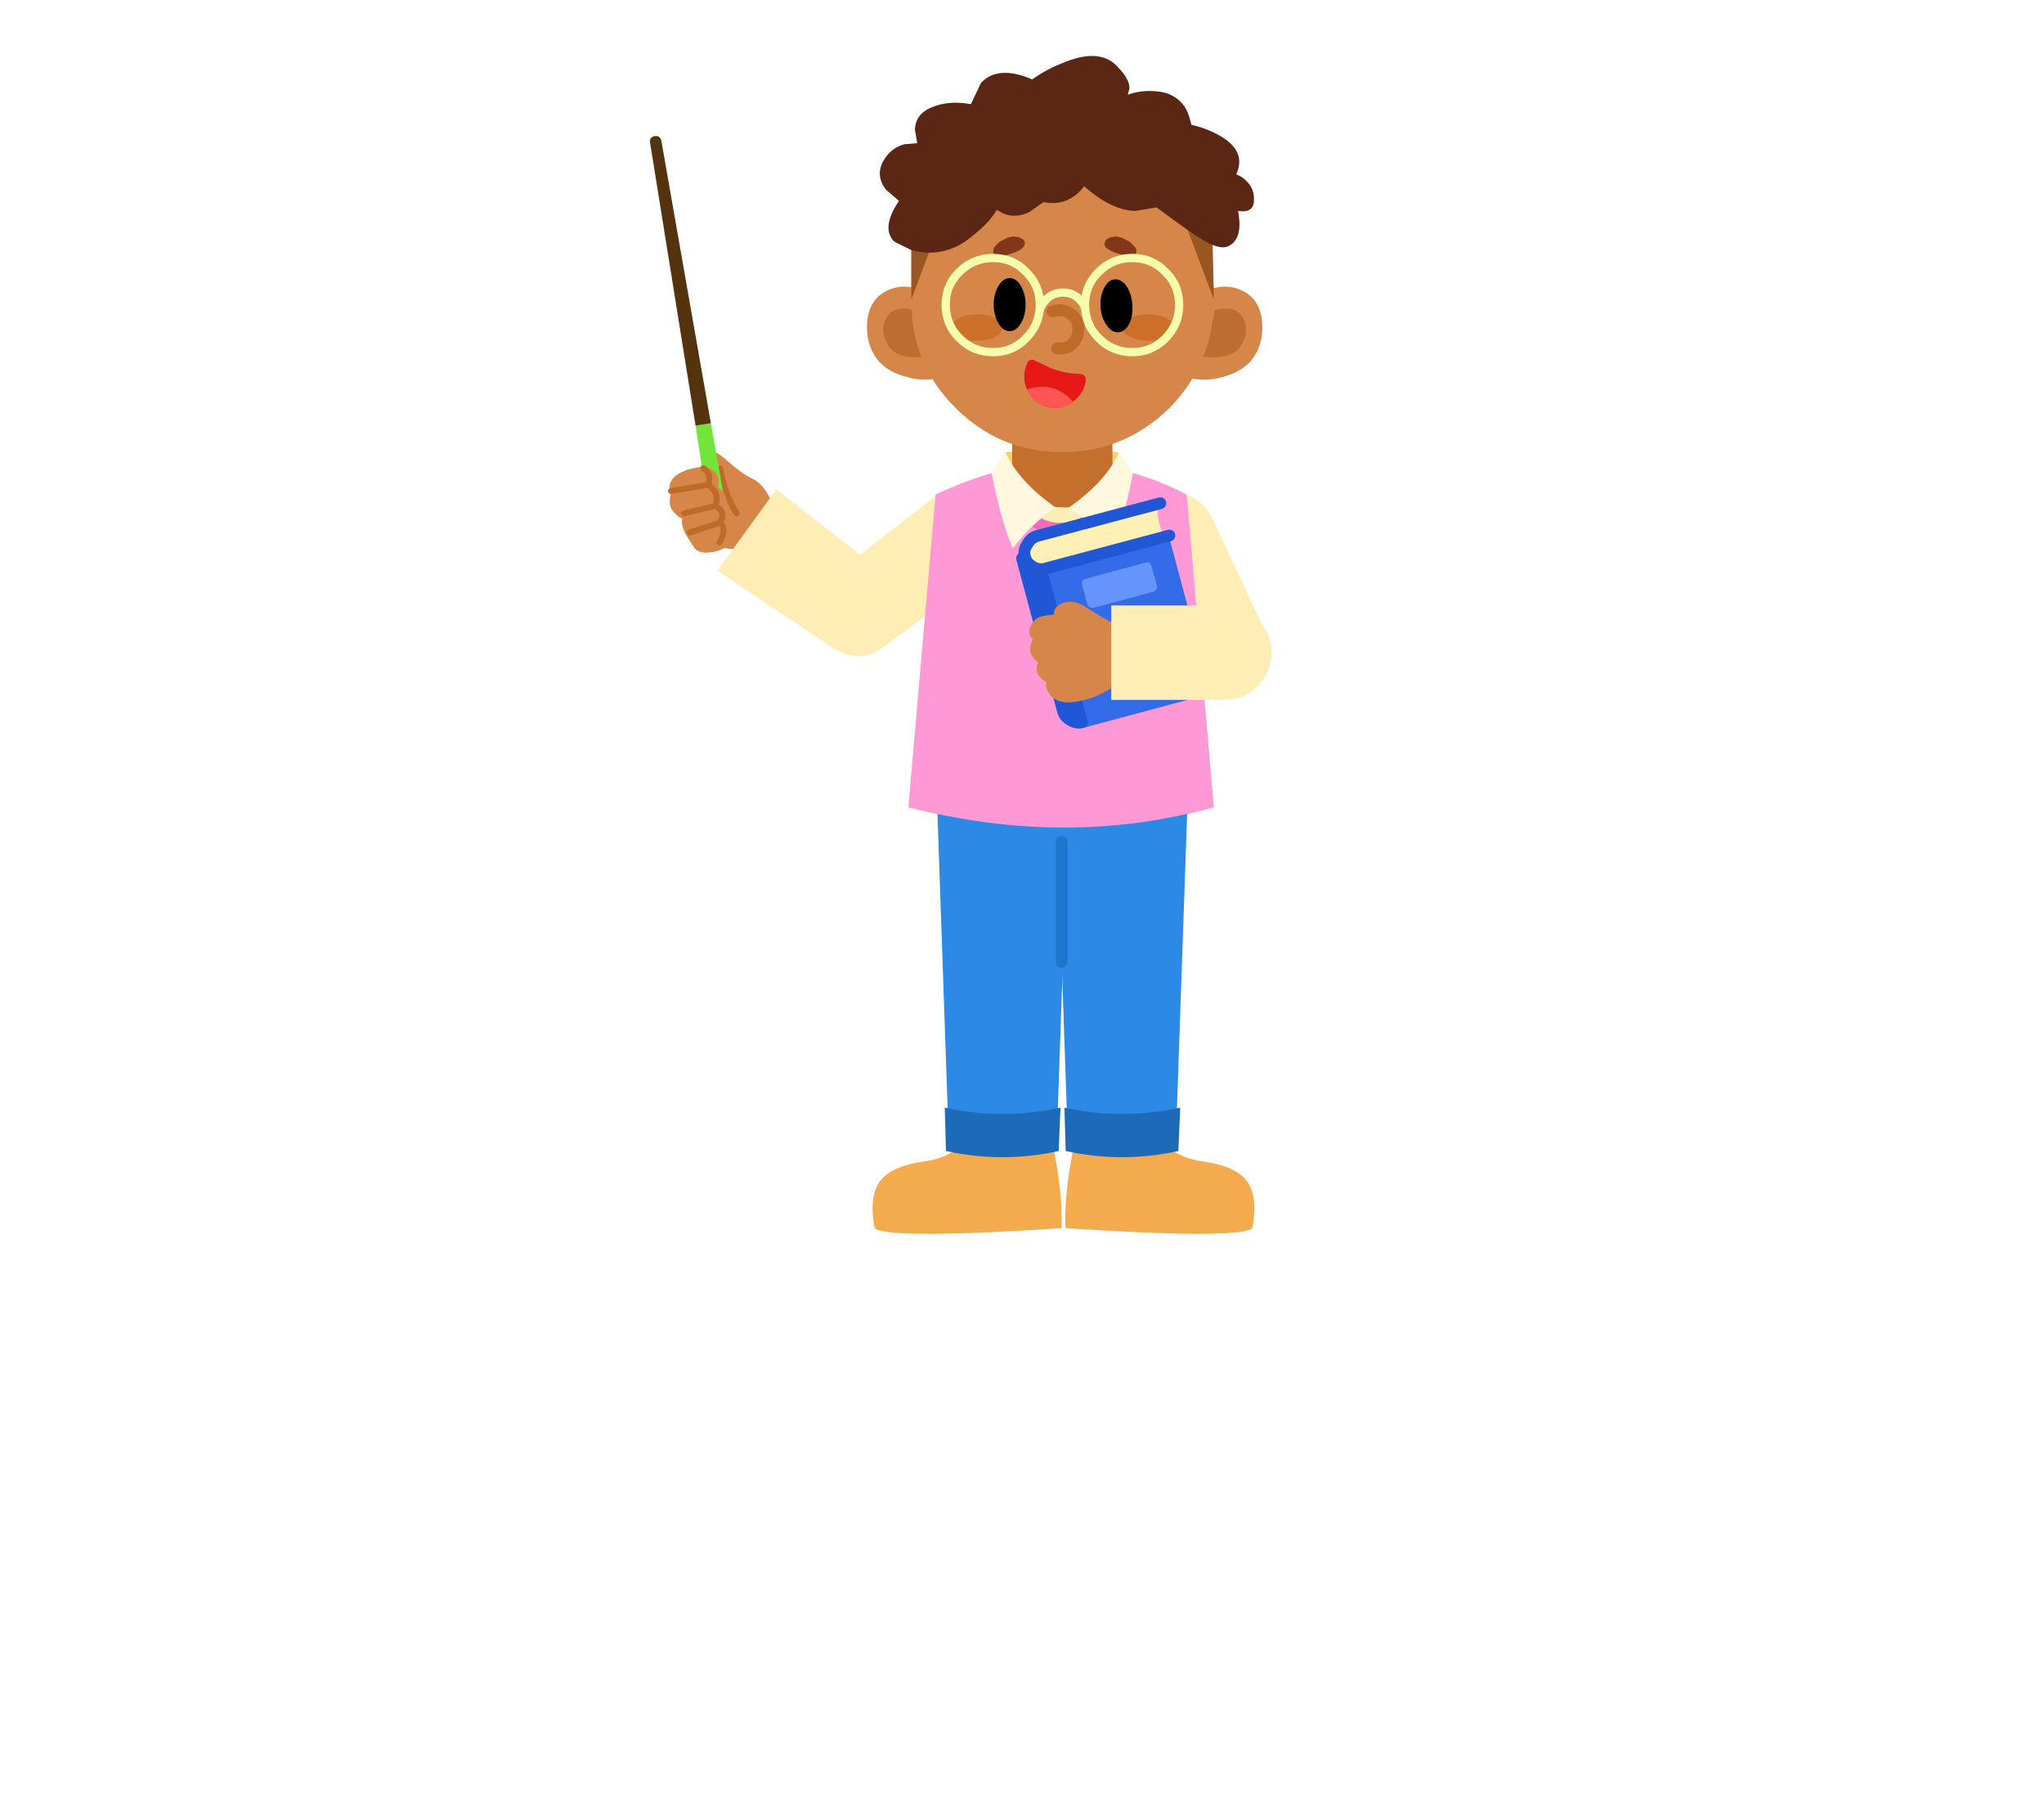 
<svg xmlns="http://www.w3.org/2000/svg" version="1.1" xmlns:xlink="http://www.w3.org/1999/xlink" preserveAspectRatio="none" x="0px" y="0px" width="130px" height="115px" viewBox="0 0 130 115">
<defs>
<filter id="Filter_1" x="-29.794%" y="-20.456%" width="159.587%" height="140.912%" color-interpolation-filters="sRGB">
<feFlood flood-color="#000000" flood-opacity="1" in="SourceGraphic" result="result1"/>

<feGaussianBlur in="SourceGraphic" stdDeviation="1.667,1.667" result="result2"/>

<feComposite in2="result2" in="result1" operator="in" result="result3"/>

<feComposite in2="result3" in="SourceGraphic" operator="over" result="result4"/>
</filter>

<g id="icon_r_box_02_21_Layer3_0_FILL">
<path fill="#FFFFFF" fill-opacity="0" stroke="none" d="
M 65 -55
L -65 -55 -65 25 65 25 65 -55 Z"/>
</g>

<g id="icon_r_box_02_21_Layer3_1_FILL">
<path fill="#FFFFFF" fill-opacity="0" stroke="none" d="
M 65.05 49.95
L 65.05 24.95 -64.95 24.95 -64.95 49.95 65.05 49.95 Z"/>
</g>

<g id="icon_r_box_02_21_Layer3_2_FILL">
<path fill="#FFFFFF" fill-opacity="0" stroke="none" d="
M 65 -52.85
L 65 -57.85 -65 -57.85 -65 -52.85 65 -52.85 Z"/>
</g>

<g id="icon_r_box_02_21_Layer3_3_FILL">
<path fill="#FFFFFF" fill-opacity="0" stroke="none" d="
M 65 54.95
L 65 49.95 -65 49.95 -65 54.95 65 54.95 Z"/>
</g>

<g id="Duplicate_Items_Folder_____0_Layer1_0_FILL">
<path fill="#FFFFFF" stroke="none" d="
M 21.4 -36.35
Q 21.45 -37.3 20.8 -37.95 20.45 -38.35 19.9 -38.55 20.8 -40.5 18.55 -41.8 17.45 -42.45 16.1 -42.75 16.05 -43 15.95 -43.3 15.8 -43.85 15.55 -44.25 14.7 -45.5 13.05 -45.6 11.8 -45.7 10.7 -45.3
L 10.85 -45.85
Q 10.85 -46.6 9.95 -47.55 8.5 -49.3 5.45 -48.1 3.85 -47.5 2.6 -46.6 -0.3 -47.85 -1.75 -46.3
L -2.6 -44.5
Q -4.7 -44.9 -6.3 -44.05 -7.3 -43.5 -7.35 -42.35
L -7.15 -41.2 -8.25 -41.1
Q -9.4 -40.8 -10.05 -39.65 -10.7 -38.4 -9.8 -37.25
L -8.7 -36.3
Q -10.25 -34 -9.1 -32.85
L -7.7 -32.15
Q -7.675 -32.143 -7.65 -32.15
L -7.65 -29
Q -8.714 -29.155 -9.7 -28.7 -11.2 -28 -11.4 -26.05 -11.55 -24.15 -10.5 -22.8 -9.6 -21.75 -7.95 -21.35 -6.918 -21.061 -5.85 -21.2 -5.054 -19.888 -3.9 -18.75 -1.754 -16.604 0.9 -15.7
L 0.9 -15.1
Q 0.617 -15.025 0.3 -15 0.317 -15.012 0.3 -15.05
L 0.25 -14.95 0.2 -14.95 0.2 -14.9 -0.85 -13.25 -0.85 -13.2
Q -3.161 -12.562 -5.6 -11.4
L -5.6 -11.3 -12 -6.3 -19.1 -11.85 -19.9 -10.75 -19.9 -11.15
Q -20.5 -12.55 -21.45 -12.95 -22.35 -13.35 -23.8 -14.6 -24.017 -14.794 -24.2 -14.95
L -28.85 -41.4
Q -28.95 -41.85 -29.4 -41.8 -29.9 -41.7 -29.8 -41.2
L -25.45 -13.95
Q -25.768 -14.004 -26.2 -13.95 -26.45 -13.9 -26.7 -13.85 -27.9 -13.55 -28.35 -12.9 -28.75 -12.35 -28.4 -11.85 -28.75 -10.8 -28.25 -10.2 -27.75 -9.7 -27.5 -9.6 -27.65 -9.05 -27 -8
L -26.5 -7.2
Q -26.2 -6.8 -25.55 -6.7 -25.3 -6.7 -24.85 -6.8 -24.31 -6.887 -23.95 -7.1 -23.299 -6.942 -22.65 -7
L -24.1 -4.95 -14.3 1.6
Q -13.35 2.25 -12.1 2.3 -10.9 2.25 -10.05 1.55
L -6.5 -1.1 -7.9 15.1 -7.9 15.15
Q -7.6 15.25 -7.3 15.3 -6.365 15.529 -5.45 15.7
L -4.6 40.65
Q -4.71 40.63 -4.85 40.6
L -4.7 44.25
Q -4.45 44.305 -4.2 44.35 -5.226 44.95 -6.4 45.1 -9.2 45.45 -10.25 46.7 -11.3 48 -10.75 50.8 -9.55 51.75 5.05 50.8 5.2 49 4.75 45.95
L 4.45 44.3
Q 4.661 44.291 4.85 44.25
L 4.95 40.6
Q 4.861 40.619 4.75 40.6
L 5.15 29.75 5.5 40.65
Q 5.414 40.625 5.3 40.6
L 5.45 44.25
Q 5.737 44.313 6 44.35
L 5.75 45.95
Q 5.3 49 5.45 50.8 20.05 51.75 21.25 50.8 21.8 48 20.75 46.7 19.7 45.45 16.9 45.1 15.709 44.947 14.65 44.3 14.833 44.287 15 44.25
L 15.1 40.6
Q 14.986 40.625 14.85 40.65
L 15.75 15.7
Q 16.602 15.525 17.45 15.3 17.7 15.25 18 15.15
L 18 15.1 17.2 6 18.9 6
Q 20.55 6 21.7 4.85 22.9 3.65 22.9 2 22.9 0.676 22.1 -0.35
L 17.9 -9.35
Q 17.211 -10.826 15.7 -11.4
L 15.7 -11.4
Q 13.436 -12.588 11.15 -13.25
L 11.15 -13.25 10 -15.05
Q 9.979 -15.004 9.95 -14.95 9.678 -15.004 9.4 -15.05
L 9.4 -15.7
Q 12.053 -16.61 14.25 -18.75 15.392 -19.923 16.15 -21.25 17.442 -21.012 18.65 -21.35 20.3 -21.75 21.2 -22.8 22.25 -24.15 22.1 -26.05 21.9 -28 20.4 -28.7 19.251 -29.23 17.95 -28.9
L 17.85 -32.6
Q 18.794 -32.196 19.3 -32.5 20.5 -33.15 20.05 -35.45 21.4 -35.25 21.4 -36.35 Z"/>
</g>

<g id="Duplicate_Items_Folder_____0_Layer0_0_MEMBER_0_MEMBER_0_FILL">
<path fill="#D68649" stroke="none" d="
M 4.75 -3.65
L 5.9 -0.05 8.15 -1.95
Q 9.7 -1.7 11.1 -2.55
L 12.7 -6.85 10.6 -7.55
Q 11.15 -8.05 10.95 -8.8 10.806 -9.55 9.55 -8.5 8.33 -7.4 7.55 -7.05 6.773 -6.7 6.2 -5.5
L 6.2 -4.65
Q 5.05 -3.65 4.75 -3.65 Z"/>
</g>

<g id="Duplicate_Items_Folder_____0_Layer0_0_MEMBER_1_FILL">
<path fill="#71E539" stroke="none" d="
M -25.95 -17.25
L -24.5 -7.85
Q -24.4 -7.05 -23.65 -7.15 -23.3 -7.2 -23.1 -7.5 -22.9 -7.8 -23 -8.15
L -24.65 -17.45 -25.95 -17.25 Z"/>

<path fill="#56330F" stroke="none" d="
M -29.4 -41.8
Q -29.9 -41.7 -29.8 -41.2
L -25.95 -17.25 -24.65 -17.45 -28.85 -41.4
Q -28.95 -41.85 -29.4 -41.8 Z"/>
</g>

<g id="Duplicate_Items_Folder_____0_Layer0_0_MEMBER_2_MEMBER_0_FILL">
<path fill="#D68649" stroke="none" d="
M 5.9 4.15
Q 6.35 3.65 6.05 2.7 6.35 2.3 6 1.8 5.6 1.25 4.6 1 4.35 0.95 4.15 0.9 3.45 0.8 3.05 1.1 2.4 1.5 2.65 2.35 1.75 3 2.15 3.85 1.3 4.3 1.8 5.1 1.35 5.45 1.65 6.2 1.9 6.9 3 7.1 3.35 7.15 3.6 7.15 4.15 7.1 4.4 6.75
L 4.85 6.05
Q 5.4 5.15 5.25 4.65 5.5 4.6 5.9 4.15 Z"/>
</g>

<g id="Duplicate_Items_Folder_____0_Layer0_1_FILL">
<path fill="#FFEDB6" stroke="none" d="
M -19.1 -11.85
L -24.1 -4.95 -14.3 1.6
Q -13.35 2.25 -12.1 2.3 -10.9 2.25 -10.05 1.55
L 0.4 -6.2 -1.85 -12.2
Q -4.15 -12.2 -5.5 -11.35
L -12 -6.3 -19.1 -11.85 Z"/>
</g>

<g id="Duplicate_Items_Folder_____0_Layer0_2_FILL">
<path fill="#F6D36A" stroke="none" d="
M -25.1 -11.15
L -25.1 -7.4 -15.3 -7.4 -15.3 -11.15
Q -20.007 -12.018 -25.1 -11.15 Z"/>
</g>

<g id="Duplicate_Items_Folder_____0_Layer0_3_FILL">
<path fill="#FFEDB6" stroke="none" d="
M 17.9 -9.35
Q 17.2 -10.85 15.65 -11.4 14.1 -11.95 12.6 -11.25 11.1 -10.55 10.55 -9 10 -7.45 10.65 -5.95
L 13.9 0.95 22.7 0.95 17.9 -9.35 Z"/>
</g>

<g id="Duplicate_Items_Folder_____0_Layer0_4_FILL">
<path fill="#FFE3B3" stroke="none" d="
M -9.5 -7.55
Q -15.3 -10.3 -20.5 -10.25 -25.7 -10.2 -30.8 -7.55
L -33.1 18.95
Q -32.8 19.05 -32.55 19.1 -20.65 22.25 -7.8 19.1 -7.5 19.05 -7.2 18.95
L -9.5 -7.55 Z"/>
</g>

<g id="Duplicate_Items_Folder_____0_Layer0_5_MEMBER_0_FILL">
<path fill="#D68649" stroke="none" d="
M 2.05 -23.3
Q 2.045 -23.25 2.05 -23.2 1.608 -18.751 -0.5 -16
L -0.45 -16
Q -0.42 -16.025 -0.4 -16.05
L 0.65 -15.8
Q 1.95 -15.55 3.2 -15.9 4.85 -16.3 5.75 -17.35 6.8 -18.7 6.65 -20.6 6.45 -22.55 4.95 -23.25 3.666 -23.868 2.2 -23.35 2.125 -23.329 2.05 -23.3 Z"/>
</g>

<g id="Duplicate_Items_Folder_____0_Layer0_5_MEMBER_1_FILL">
<path fill="#BD6D2F" stroke="none" d="
M 195.15 15.85
Q 194.65 18.3 193.6 20.15 196.9 20.7 197.75 18.95 198.45 17.6 197.75 16.5 197.05 15.35 195.15 15.85 Z"/>
</g>

<g id="Duplicate_Items_Folder_____0_Layer0_6_MEMBER_0_FILL">
<path fill="#D68649" stroke="none" d="
M 2.05 -23.3
Q 2.045 -23.25 2.05 -23.2 1.608 -18.751 -0.5 -16
L -0.45 -16
Q -0.42 -16.025 -0.4 -16.05
L 0.65 -15.8
Q 1.95 -15.55 3.2 -15.9 4.85 -16.3 5.75 -17.35 6.8 -18.7 6.65 -20.6 6.45 -22.55 4.95 -23.25 3.666 -23.868 2.2 -23.35 2.125 -23.329 2.05 -23.3 Z"/>
</g>

<g id="Duplicate_Items_Folder_____0_Layer0_6_MEMBER_1_FILL">
<path fill="#BD6D2F" stroke="none" d="
M 195.15 15.85
Q 194.65 18.3 193.6 20.15 196.9 20.7 197.75 18.95 198.45 17.6 197.75 16.5 197.05 15.35 195.15 15.85 Z"/>
</g>

<g id="Duplicate_Items_Folder_____0_Layer0_7_MEMBER_0_FILL">
<path fill="#2C89E5" stroke="none" d="
M -31.2 8.95
L -29.85 47.95
Q -25.3 48.95 -20.75 47.95
L -19.4 8.95 -31.2 8.95 Z"/>
</g>

<g id="Duplicate_Items_Folder_____0_Layer0_7_MEMBER_1_FILL">
<path fill="#F4AB4D" stroke="none" d="
M 56.45 88.9
Q 55 90.3 53.15 90.55 50.5 90.9 49.55 92.05 48.55 93.3 49.05 95.9 50.2 96.8 63.95 95.9 64.05 94.2 63.65 91.35
L 63.2 88.85
Q 59.872 89.675 56.45 88.9 Z"/>
</g>

<g id="Duplicate_Items_Folder_____0_Layer0_7_MEMBER_2_FILL">
<path fill="#F4AB4D" stroke="none" d="
M 56.45 88.9
Q 55 90.3 53.15 90.55 50.5 90.9 49.55 92.05 48.55 93.3 49.05 95.9 50.2 96.8 63.95 95.9 64.05 94.2 63.65 91.35
L 63.2 88.85
Q 59.872 89.675 56.45 88.9 Z"/>
</g>

<g id="Duplicate_Items_Folder_____0_Layer0_7_MEMBER_3_FILL">
<path fill="#1C6AB8" stroke="none" d="
M -39.75 47.95
L -39.65 44.45
Q -44.276 45.477 -49 44.45
L -48.85 47.95
Q -44.3 48.95 -39.75 47.95 Z"/>
</g>

<g id="Duplicate_Items_Folder_____0_Layer0_7_MEMBER_4_FILL">
<path fill="#2C89E5" stroke="none" d="
M -21.1 8.95
L -19.75 47.95
Q -15.2 48.95 -10.65 47.95
L -9.3 8.95 -21.1 8.95 Z"/>
</g>

<g id="Duplicate_Items_Folder_____0_Layer0_7_MEMBER_6_FILL">
<path fill="#1C6AB8" stroke="none" d="
M -39.75 47.95
L -39.65 44.45
Q -44.276 45.477 -49 44.45
L -48.85 47.95
Q -44.3 48.95 -39.75 47.95 Z"/>
</g>

<g id="Duplicate_Items_Folder_____0_Layer0_8_FILL">
<path fill="#C56F2D" stroke="none" d="
M -24.5 -14.2
L -24.5 -6.9
Q -20.35 -4.75 -16 -6.9
L -16 -14.2 -24.5 -14.2 Z"/>
</g>

<g id="Duplicate_Items_Folder_____0_Layer0_9_FILL">
<path fill="#D68649" stroke="none" d="
M -15.6 -38.75
Q -18.1 -40.1 -20.25 -40.1 -25.55 -40.1 -29.35 -36.3 -32.45 -33.2 -33 -29.05
L -33.1 -23.85
Q -33 -18.7 -29.35 -14.95 -25.5 -11.2 -20.25 -11.2 -14.95 -11.2 -11.2 -14.95 -7.5 -18.6 -7.45 -23.85
L -7.45 -29.05 -8 -32.05
Q -9 -35.25 -11.2 -36.3 -12.8 -37.05 -15.6 -38.75 Z"/>
</g>

<g id="Duplicate_Items_Folder_____0_Layer0_10_FILL">
<path fill="#FFEDB6" stroke="none" d="
M -24.5 -6.9
Q -23.7 -6.05 -22.7 -5.75 -21.8 -5.5 -20.1 -5.5 -18.15 -5.5 -16.9 -6.2
L -16 -6.9
Q -20.741 -6.016 -24.5 -6.9 Z"/>
</g>

<g id="Duplicate_Items_Folder_____0_Layer0_11_MEMBER_0_STROKES_1_FILL">
<path fill="#82361A" stroke="none" d="
M -25.4 -29.75
L -25.65 -29.7 -26.25 -29.4 -26.4 -29.3 -26.8 -28.9
Q -27.1 -28.5 -26.75 -28.15 -26.5 -28 -26.3 -28.05
L -26.25 -28.05 -26.15 -28.1 -26.05 -28.1 -25.95 -28.15 -25.35 -28.35 -25.3 -28.35 -25.2 -28.4 -25.05 -28.45 -24.95 -28.45 -24.95 -28.5 -24.85 -28.55 -24.75 -28.55 -24.75 -28.6 -24.55 -28.7
Q -24.35 -28.8 -24.25 -29 -24.2 -29.2 -24.3 -29.4 -24.35 -29.55 -24.6 -29.65
L -24.8 -29.75 -25 -29.75 -25.2 -29.8 -25.25 -29.8 -25.3 -29.75 -25.4 -29.75
M -15.45 -29.4
L -16.05 -29.7 -16.3 -29.75 -16.4 -29.75 -16.45 -29.8 -16.5 -29.8 -16.7 -29.75 -16.9 -29.75 -17.1 -29.65
Q -17.65 -29.45 -17.4 -28.95
L -17.15 -28.7 -16.95 -28.6 -16.95 -28.55 -16.85 -28.55 -16.75 -28.5 -16.75 -28.45 -16.65 -28.45 -16.5 -28.4 -16.4 -28.35 -16.35 -28.35 -15.75 -28.15 -15.65 -28.1 -15.55 -28.1 -15.45 -28.05 -15.4 -28.05
Q -14.9 -27.95 -14.8 -28.45 -14.75 -28.65 -14.9 -28.9
L -15.3 -29.3 -15.45 -29.4 Z"/>
</g>

<g id="Duplicate_Items_Folder_____0_Layer0_11_MEMBER_1_FILL">
<path fill="#CC6F28" stroke="none" d="
M 26.95 26.65
Q 26.95 25.95 26 25.45 25.1 25 23.75 25 22.4 25 21.45 25.45 20.55 25.95 20.55 26.65 20.55 27.35 21.45 27.8 22.4 28.3 23.75 28.3 25.1 28.3 26 27.8 26.95 27.35 26.95 26.65 Z"/>
</g>

<g id="Duplicate_Items_Folder_____0_Layer0_11_MEMBER_2_FILL">
<path fill="#000000" stroke="none" d="
M 18.9 22.25
Q 18.9 21.3 18.55 20.6 18.2 19.9 17.7 19.9 17.2 19.9 16.85 20.6 16.5 21.3 16.5 22.25 16.5 23.2 16.85 23.9 17.2 24.6 17.7 24.6 18.2 24.6 18.55 23.9 18.9 23.2 18.9 22.25 Z"/>
</g>

<g id="Duplicate_Items_Folder_____0_Layer0_11_MEMBER_3_FILL">
<path fill="#E71818" stroke="none" d="
M 60.95 21.25
Q 60.9 21.1 60.8 21.05 60.65 20.95 60.5 20.95 60.35 20.95 60.25 21.05 60 21.15 58.75 21.75 57.55 22.25 55.95 22.3 55.8 22.3 55.7 22.4 55.55 22.45 55.5 22.6 55.45 22.7 55.45 22.85 55.55 23.9 56.3 24.6 57.15 25.5 58.35 25.5 59.55 25.5 60.45 24.6
L 60.4 24.6
Q 61.25 23.75 61.25 22.55 61.25 21.85 60.95 21.25 Z"/>
</g>

<g id="Duplicate_Items_Folder_____0_Layer0_11_MEMBER_4_FILL">
<path fill="#FF5454" stroke="none" d="
M 13.55 18.8
Q 14.25 19.4 15.25 19.4 16.45 19.4 17.35 18.5
L 17.3 18.5
Q 17.7 18.1 17.9 17.65 15.3 16.8 13.55 18.8 Z"/>
</g>

<g id="Duplicate_Items_Folder_____0_Layer0_11_MEMBER_5_FILL">
<path fill="#CC6F28" stroke="none" d="
M 26.95 26.65
Q 26.95 25.95 26 25.45 25.1 25 23.75 25 22.4 25 21.45 25.45 20.55 25.95 20.55 26.65 20.55 27.35 21.45 27.8 22.4 28.3 23.75 28.3 25.1 28.3 26 27.8 26.95 27.35 26.95 26.65 Z"/>
</g>

<g id="Duplicate_Items_Folder_____0_Layer0_11_MEMBER_6_FILL">
<path fill="#000000" stroke="none" d="
M 10.05 22.9
Q 10.05 21.9 9.6 21.15 9.15 20.4 8.55 20.4 7.9 20.4 7.45 21.15 7.05 21.9 7.05 22.9 7.05 23.95 7.45 24.65 7.9 25.4 8.55 25.4 9.15 25.4 9.6 24.65 10.05 23.95 10.05 22.9 Z"/>
</g>

<g id="Duplicate_Items_Folder_____0_Layer0_13_FILL">
<path fill="#995622" stroke="none" d="
M -10.75 -37.6
Q -12.511 -39.267 -15.3 -40.1 -18.089 -40.884 -21.85 -40.85 -25.554 -40.806 -29.35 -37 -32.45 -33.9 -32.95 -29.75
L -33.1 -24.55
Q -33.1 -24.35 -33.1 -24.15
L -30 -32.4
Q -19.39 -38.988 -10.55 -32.4
L -7.45 -24.15
Q -7.45 -24.35 -7.45 -24.55
L -7.45 -29.75 -8 -32.75
Q -8.996 -35.945 -10.75 -37.6 Z"/>
</g>

<g id="Duplicate_Items_Folder_____0_Layer0_14_FILL">
<path fill="#FF99D5" stroke="none" d="
M -40.85 64.5
L -43.15 91
Q -30.7 94.45 -17.25 91
L -19.55 64.5
Q -22.7 63 -25.65 62.35 -25.85 64.1 -27 65.35 -28.3 66.9 -30.2 66.9 -32.1 66.9 -33.45 65.35 -34.6 64.05 -34.7 62.3 -37.8 62.9 -40.85 64.5 Z"/>
</g>

<g id="Duplicate_Items_Folder_____0_Layer0_16_FILL">
<path fill="#FFF7DE" stroke="none" d="
M -25.1 -11.1
L -26.25 -9.3
Q -25.45 -5.2 -24.45 -2.9 -22.8 -5.05 -20.8 -6.35 -23.95 -8.55 -25.1 -11.1 Z"/>
</g>

<g id="Duplicate_Items_Folder_____0_Layer0_17_FILL">
<path fill="#FFF7DE" stroke="none" d="
M -25.1 -11.1
L -26.25 -9.3
Q -25.45 -5.2 -24.45 -2.9 -22.8 -5.05 -20.8 -6.35 -23.95 -8.55 -25.1 -11.1 Z"/>
</g>

<g id="Duplicate_Items_Folder_____0_Layer0_18_MEMBER_0_MEMBER_0_FILL">
<path fill="#346BE9" stroke="none" d="
M 49.5 19.3
Q 49.5 19.25 49.5 19.2
L 49.5 4.4
Q 49.498 4.195 49.35 4.05 49.205 3.902 49 3.9
L 38.3 3.9 38.3 6.05 35.05 6.05 35.05 20.85
Q 35.05 21.05 35.2 21.2 35.35 21.35 35.55 21.35
L 47.45 21.35
Q 48.251 21.353 48.85 20.75 49.51 20.094 49.5 19.3 Z"/>
</g>

<g id="Duplicate_Items_Folder_____0_Layer0_18_MEMBER_0_MEMBER_1_FILL">
<path fill="#2057D6" stroke="none" d="
M 47.1 4.05
Q 46.952 4.195 46.95 4.4
L 46.95 20.85
Q 46.952 21.055 47.1 21.2 47.245 21.348 47.45 21.35 48.251 21.353 48.85 20.75 49.51 20.094 49.5 19.3 49.5 19.25 49.5 19.2
L 49.5 4.4
Q 49.498 4.195 49.35 4.05 49.205 3.902 49 3.9
L 47.45 3.9
Q 47.245 3.902 47.1 4.05 Z"/>
</g>

<g id="Duplicate_Items_Folder_____0_Layer0_18_MEMBER_0_MEMBER_2_FILL">
<path fill="#FFF1B6" stroke="none" d="
M 48.5 3.45
Q 48.05 2.95 47.4 2.95
L 35.35 2.95
Q 35.871 4.793 35.35 6.1
L 47.4 6.1
Q 48.05 6.1 48.5 5.65 49 5.15 49 4.55 49 3.9 48.5 3.45 Z"/>
</g>

<g id="Duplicate_Items_Folder_____0_Layer0_18_MEMBER_0_MEMBER_4_FILL">
<path fill="#6694FD" stroke="none" d="
M -20.8 2.5
Q -20.95 2.35 -21.15 2.3
L -26.7 0.8
Q -26.9 0.75 -27.05 0.8 -27.25 0.95 -27.3 1.15
L -27.8 2.95
Q -27.85 3.15 -27.75 3.3 -27.6 3.5 -27.4 3.55
L -21.85 5.05
Q -21.65 5.1 -21.5 5 -21.3 4.9 -21.25 4.7
L -20.75 2.9
Q -20.7 2.7 -20.8 2.5 Z"/>
</g>

<g id="Duplicate_Items_Folder_____0_Layer0_18_MEMBER_1_FILL">
<path fill="#D68649" stroke="none" d="
M 3.25 -5.55
L 0.65 -4.4 2.65 0.2 5.3 -1
Q 7.65 -0.45 9.6 -0.95 11.6 -1.4 11.95 -2.65 12.15 -3.45 11.75 -3.95 12.6 -5.1 11.65 -5.95 11.95 -6.45 11.9 -7.1 11.75 -7.7 11.15 -8.1 11.4 -8.65 10.95 -9.2 10.6 -9.55 10.1 -9.7 9.6 -9.85 8.4 -9.35 8 -10.1 7.05 -9.95 6 -9.8 5.35 -8.65 4.35 -7.05 3.25 -5.55 Z"/>
</g>

<g id="Duplicate_Items_Folder_____0_Layer0_18_MEMBER_2_FILL">
<path fill="#FFEDB6" stroke="none" d="
M 20.2 8.95
Q 21.85 8.95 23 7.8 24.2 6.6 24.2 4.95 24.2 3.3 23 2.15 21.85 0.95 20.2 0.95
L 10.6 0.95 10.6 8.95 20.2 8.95 Z"/>
</g>

<g id="Duplicate_Items_Folder_____0_Layer0_19_FILL">
<path fill="#5B2613" stroke="none" d="
M -7.65 -38
Q -8.75 -38.65 -10.1 -38.95 -10.15 -39.2 -10.25 -39.5 -10.4 -40.05 -10.65 -40.45 -11.5 -41.7 -13.15 -41.8 -14.4 -41.9 -15.5 -41.5
L -15.35 -42.05
Q -15.35 -42.8 -16.25 -43.75 -17.7 -45.5 -20.75 -44.3 -22.35 -43.7 -23.6 -42.8 -26.5 -44.05 -27.95 -42.5
L -28.8 -40.7
Q -30.9 -41.1 -32.5 -40.25 -33.5 -39.7 -33.55 -38.55
L -33.35 -37.4 -34.45 -37.3
Q -35.6 -37 -36.25 -35.85 -36.9 -34.6 -36 -33.45
L -34.9 -32.5
Q -36.45 -30.2 -35.3 -29.05
L -33.9 -28.35
Q -31.4 -27.65 -29.3 -29.05 -27.3 -30.5 -26.6 -31.75 -25.35 -30.85 -23.85 -31.55
L -22.65 -32.4
Q -21.15 -32.1 -20.05 -32.9 -19.5 -33.3 -19.2 -33.75 -16.9 -31.7 -14.85 -31.65
L -13.05 -31.95
Q -10.3 -29.9 -9.3 -29.3 -7.65 -28.25 -6.9 -28.7 -5.7 -29.35 -6.15 -31.65 -4.8 -31.45 -4.8 -32.55 -4.75 -33.5 -5.4 -34.15 -5.75 -34.55 -6.3 -34.75 -5.4 -36.7 -7.65 -38 Z"/>
</g>

<path id="Duplicate_Items_Folder_____0_Layer1_0_1_STROKES" stroke="#FFFFFF" stroke-width="8" stroke-linejoin="round" stroke-linecap="round" fill="none" d="
M -19.9 -11.15
Q -20.5 -12.55 -21.45 -12.95 -22.35 -13.35 -23.8 -14.6 -24.017 -14.794 -24.2 -14.925
L -28.85 -41.4
Q -28.95 -41.85 -29.4 -41.8 -29.9 -41.7 -29.8 -41.2
L -25.45 -13.95
Q -25.768 -14.004 -26.2 -13.95 -26.45 -13.9 -26.7 -13.85 -27.9 -13.55 -28.35 -12.9 -28.75 -12.35 -28.4 -11.85 -28.75 -10.8 -28.25 -10.2 -27.75 -9.7 -27.5 -9.6 -27.65 -9.05 -27 -8
L -26.5 -7.2
Q -26.2 -6.8 -25.55 -6.7 -25.3 -6.7 -24.85 -6.8 -24.31 -6.887 -23.95 -7.075 -23.299 -6.942 -22.625 -7
L -24.1 -4.95 -14.3 1.6
Q -13.35 2.25 -12.1 2.3 -10.9 2.25 -10.05 1.55
L -6.5 -1.1 -7.9 15.1 -7.9 15.15
Q -7.6 15.25 -7.3 15.3 -6.365 15.529 -5.425 15.725
L -4.575 40.65
Q -4.71 40.63 -4.85 40.6
L -4.7 44.25
Q -4.45 44.305 -4.2 44.35 -5.226 44.95 -6.4 45.1 -9.2 45.45 -10.25 46.7 -11.3 48 -10.75 50.8 -9.55 51.75 5.05 50.8 5.2 49 4.75 45.95
L 4.475 44.325
Q 4.661 44.291 4.85 44.25
L 4.95 40.6
Q 4.861 40.619 4.775 40.625
L 5.15 29.75 5.525 40.65
Q 5.414 40.625 5.3 40.6
L 5.45 44.25
Q 5.737 44.313 6.025 44.375
L 5.75 45.95
Q 5.3 49 5.45 50.8 20.05 51.75 21.25 50.8 21.8 48 20.75 46.7 19.7 45.45 16.9 45.1 15.709 44.947 14.675 44.325 14.833 44.287 15 44.25
L 15.1 40.6
Q 14.986 40.625 14.875 40.65
L 15.75 15.725
Q 16.602 15.525 17.45 15.3 17.7 15.25 18 15.15
L 18 15.1 17.2 6 18.9 6
Q 20.55 6 21.7 4.85 22.9 3.65 22.9 2 22.9 0.676 22.125 -0.325
L 17.9 -9.35
Q 17.211 -10.826 15.7 -11.375
L 15.7 -11.4
Q 13.436 -12.588 11.15 -13.225
L 11.15 -13.25 10 -15.05
Q 9.979 -15.004 9.95 -14.95 9.678 -15.004 9.4 -15.05
L 9.4 -15.7
Q 12.053 -16.61 14.25 -18.75 15.392 -19.923 16.175 -21.225 17.442 -21.012 18.65 -21.35 20.3 -21.75 21.2 -22.8 22.25 -24.15 22.1 -26.05 21.9 -28 20.4 -28.7 19.251 -29.23 17.975 -28.9
L 17.875 -32.575
Q 18.794 -32.196 19.3 -32.5 20.5 -33.15 20.05 -35.45 21.4 -35.25 21.4 -36.35 21.45 -37.3 20.8 -37.95 20.45 -38.35 19.9 -38.55 20.8 -40.5 18.55 -41.8 17.45 -42.45 16.1 -42.75 16.05 -43 15.95 -43.3 15.8 -43.85 15.55 -44.25 14.7 -45.5 13.05 -45.6 11.8 -45.7 10.7 -45.3
L 10.85 -45.85
Q 10.85 -46.6 9.95 -47.55 8.5 -49.3 5.45 -48.1 3.85 -47.5 2.6 -46.6 -0.3 -47.85 -1.75 -46.3
L -2.6 -44.5
Q -4.7 -44.9 -6.3 -44.05 -7.3 -43.5 -7.35 -42.35
L -7.15 -41.2 -8.25 -41.1
Q -9.4 -40.8 -10.05 -39.65 -10.7 -38.4 -9.8 -37.25
L -8.7 -36.3
Q -10.25 -34 -9.1 -32.85
L -7.7 -32.15
Q -7.675 -32.143 -7.65 -32.125
L -7.65 -28.975
Q -8.714 -29.155 -9.7 -28.7 -11.2 -28 -11.4 -26.05 -11.55 -24.15 -10.5 -22.8 -9.6 -21.75 -7.95 -21.35 -6.918 -21.061 -5.85 -21.175 -5.054 -19.888 -3.9 -18.75 -1.754 -16.604 0.9 -15.675
L 0.9 -15.075
Q 0.617 -15.025 0.325 -14.975 0.317 -15.012 0.3 -15.05
L 0.25 -14.95 0.2 -14.95 0.2 -14.875 -0.85 -13.25 -0.85 -13.2
Q -3.161 -12.562 -5.6 -11.4
L -5.6 -11.275 -12 -6.3 -19.1 -11.85 -19.9 -10.75 -19.9 -11.15 Z"/>

<path id="Duplicate_Items_Folder_____0_Layer0_0_MEMBER_0_MEMBER_1_1_STROKES" stroke="#BE6B2A" stroke-width="0.5" stroke-linejoin="round" stroke-linecap="round" fill="none" d="
M -23.827 -13.65
Q -23.505 -11.524 -22.462 -9.87"/>

<path id="Duplicate_Items_Folder_____0_Layer0_0_MEMBER_2_MEMBER_1_1_STROKES" stroke="#BE6B2A" stroke-width="0.5" stroke-linejoin="round" stroke-linecap="round" fill="none" d="
M -24.897 -12.225
L -28.047 -11.7
M -24.897 -12.225
Q -24.582 -13.17 -25.317 -13.642
M -24.32 -10.44
L -26.944 -9.81
M -24.32 -10.44
Q -23.847 -11.438 -24.897 -12.225
M -23.9 -9.023
L -26.472 -8.183
M -23.9 -9.023
Q -23.323 -9.968 -24.32 -10.44
M -23.952 -7.343
Q -23.795 -7.501 -23.742 -7.763 -23.375 -8.603 -23.9 -9.023"/>

<path id="Duplicate_Items_Folder_____0_Layer0_7_MEMBER_5_1_STROKES" stroke="#1D75CC" stroke-width="1" stroke-linejoin="round" stroke-linecap="round" fill="none" d="
M 5.1 18.05
L 5.1 28.2"/>

<path id="Duplicate_Items_Folder_____0_Layer0_11_MEMBER_7_1_STROKES" stroke="#BE6B2A" stroke-width="1" stroke-linejoin="round" stroke-linecap="round" fill="none" d="
M 4.291 -26.906
Q 5.236 -27.176 5.911 -26.636 6.496 -26.186 6.496 -25.421 6.496 -24.656 6.001 -24.161 5.506 -23.666 4.696 -23.756"/>

<path id="Duplicate_Items_Folder_____0_Layer0_12_1_STROKES" stroke="#F8FFAC" stroke-width="0.7" stroke-linejoin="round" stroke-linecap="round" fill="none" d="
M 7.154 -27.132
Q 7.256 -25.699 8.304 -24.651 9.478 -23.477 11.147 -23.477 12.817 -23.477 13.945 -24.651 15.118 -25.824 15.118 -27.493 15.118 -29.163 13.945 -30.291 12.817 -31.464 11.147 -31.464 9.478 -31.464 8.304 -30.291 7.131 -29.163 7.131 -27.493 7.131 -27.315 7.154 -27.132 Z
M 7.154 -27.132
Q 7.025 -27.599 6.68 -27.945 6.093 -28.531 5.281 -28.531 4.424 -28.531 3.837 -27.945 3.437 -27.545 3.273 -26.997 3.296 -27.242 3.296 -27.493 3.296 -29.163 2.122 -30.291 0.994 -31.464 -0.675 -31.464 -2.345 -31.464 -3.518 -30.291 -4.691 -29.163 -4.691 -27.493 -4.691 -25.824 -3.518 -24.651 -2.345 -23.477 -0.675 -23.477 0.994 -23.477 2.122 -24.651 3.119 -25.647 3.273 -26.997"/>

<path id="Duplicate_Items_Folder_____0_Layer0_15_1_STROKES" stroke="#F36BBA" stroke-width="1" stroke-linejoin="round" stroke-linecap="round" fill="none" d="
M 0.475 -13.075
Q 0.655 -11.322 1.8 -10.05 3.1 -8.5 5 -8.5 6.9 -8.5 8.25 -10.05 9.376 -11.349 9.525 -13.125"/>

<path id="Duplicate_Items_Folder_____0_Layer0_18_MEMBER_0_MEMBER_3_1_STROKES" stroke="#2057D6" stroke-width="1" stroke-linejoin="round" stroke-linecap="round" fill="none" d="
M 14.247 -7.925
L 3.763 -5.135
Q 3.223 -4.955 2.683 -5.27 2.143 -5.585 2.008 -6.08 1.828 -6.665 2.188 -7.16 2.458 -7.7 2.998 -7.88
L 13.482 -10.669"/>
</defs>

<g transform="matrix( 1, 0, 0, 1, 65,60) ">
<g transform="matrix( 1, 0, 0, 1, 0,0) ">
<use xlink:href="#icon_r_box_02_21_Layer3_0_FILL"/>
</g>

<g transform="matrix( 1, 0, 0, 1, -0.05,0.05) ">
<use xlink:href="#icon_r_box_02_21_Layer3_1_FILL"/>
</g>

<g transform="matrix( 1, 0, 0, 1, 0,-2.15) ">
<use xlink:href="#icon_r_box_02_21_Layer3_2_FILL"/>
</g>

<g transform="matrix( 1, 0, 0, 1, 0,0.05) ">
<use xlink:href="#icon_r_box_02_21_Layer3_3_FILL"/>
</g>

<g filter="url(#Filter_1)" transform="matrix( 1, 0, 0, 1, -65,-60) ">
<g transform="matrix( 0.75, 0, 0, 0.75, 63.7,40) ">
<g transform="matrix( 1, 0, 0, 1, 0,0) ">
<use xlink:href="#Duplicate_Items_Folder_____0_Layer1_0_FILL"/>

<use xlink:href="#Duplicate_Items_Folder_____0_Layer1_0_1_STROKES"/>
</g>

<g transform="matrix( -1.157, 0, 0, 1.157, -12.4,-4.6) ">
<use xlink:href="#Duplicate_Items_Folder_____0_Layer0_0_MEMBER_0_MEMBER_0_FILL"/>
</g>

<g transform="matrix( 1.05, 0, 0, 1.05, 4.15,1.1) ">
<use xlink:href="#Duplicate_Items_Folder_____0_Layer0_0_MEMBER_0_MEMBER_1_1_STROKES" transform="matrix( 0.953, 0, 0, 0.953, -3.95,-1) "/>
</g>

<g transform="matrix( 1, 0, 0, 1, 0,0) ">
<use xlink:href="#Duplicate_Items_Folder_____0_Layer0_0_MEMBER_1_FILL"/>
</g>

<g transform="matrix( -1.157, 0, 0, 1.157, -21,-14.75) ">
<use xlink:href="#Duplicate_Items_Folder_____0_Layer0_0_MEMBER_2_MEMBER_0_FILL"/>
</g>

<g transform="matrix( 1.05, 0, 0, 1.05, 1.4,0.95) ">
<use xlink:href="#Duplicate_Items_Folder_____0_Layer0_0_MEMBER_2_MEMBER_1_1_STROKES" transform="matrix( 0.953, 0, 0, 0.953, -1.3,-0.9) "/>
</g>

<g transform="matrix( 1, 0, 0, 1, 0,0) ">
<use xlink:href="#Duplicate_Items_Folder_____0_Layer0_1_FILL"/>
</g>

<g transform="matrix( -1, 0, 0, 1, -15.1,-3.8) ">
<use xlink:href="#Duplicate_Items_Folder_____0_Layer0_2_FILL"/>
</g>

<g transform="matrix( 1, 0, 0, 1, 0,0) ">
<use xlink:href="#Duplicate_Items_Folder_____0_Layer0_3_FILL"/>
</g>

<g transform="matrix( -1, 0, 0, 1, -15.1,-3.8) ">
<use xlink:href="#Duplicate_Items_Folder_____0_Layer0_4_FILL"/>
</g>

<g transform="matrix( -1, 0, 0, 1, -4.75,-5.45) ">
<use xlink:href="#Duplicate_Items_Folder_____0_Layer0_5_MEMBER_0_FILL"/>
</g>

<g transform="matrix( -0.9, 0, 0, 0.9, 168.25,-41.3) ">
<use xlink:href="#Duplicate_Items_Folder_____0_Layer0_5_MEMBER_1_FILL"/>
</g>

<g transform="matrix( 1, 0, 0, 1, 15.45,-5.45) ">
<use xlink:href="#Duplicate_Items_Folder_____0_Layer0_6_MEMBER_0_FILL"/>
</g>

<g transform="matrix( 0.9, 0, 0, 0.9, -157.55,-41.3) ">
<use xlink:href="#Duplicate_Items_Folder_____0_Layer0_6_MEMBER_1_FILL"/>
</g>

<g transform="matrix( -1, 0, 0, 1, -15.1,-3.8) ">
<use xlink:href="#Duplicate_Items_Folder_____0_Layer0_7_MEMBER_0_FILL"/>
</g>

<g transform="matrix( -1.063, 0, 0, 1.063, 73.4,-51.15) ">
<use xlink:href="#Duplicate_Items_Folder_____0_Layer0_7_MEMBER_1_FILL"/>
</g>

<g transform="matrix( 1.063, 0, 0, 1.063, -62.9,-51.15) ">
<use xlink:href="#Duplicate_Items_Folder_____0_Layer0_7_MEMBER_2_FILL"/>
</g>

<g transform="matrix( -1.05, 0, 0, 1.05, -36.3,-6.1) ">
<use xlink:href="#Duplicate_Items_Folder_____0_Layer0_7_MEMBER_3_FILL"/>
</g>

<g transform="matrix( -1, 0, 0, 1, -15.1,-3.8) ">
<use xlink:href="#Duplicate_Items_Folder_____0_Layer0_7_MEMBER_4_FILL"/>
</g>

<g transform="matrix( -1, 0, 0, 1, 15.2,-0.3) ">
<use xlink:href="#Duplicate_Items_Folder_____0_Layer0_7_MEMBER_5_1_STROKES" transform="matrix( -1, 0, 0, 1, 15.2,0.3) "/>
</g>

<g transform="matrix( -1.05, 0, 0, 1.05, -46.45,-6.1) ">
<use xlink:href="#Duplicate_Items_Folder_____0_Layer0_7_MEMBER_6_FILL"/>
</g>

<g transform="matrix( -1, 0, 0, 1, -15.1,-3.8) ">
<use xlink:href="#Duplicate_Items_Folder_____0_Layer0_8_FILL"/>
</g>

<g transform="matrix( -1, 0, 0, 1, -15.1,-3.8) ">
<use xlink:href="#Duplicate_Items_Folder_____0_Layer0_9_FILL"/>
</g>

<g transform="matrix( -1, 0, 0, 2, -15.1,2.6) ">
<use xlink:href="#Duplicate_Items_Folder_____0_Layer0_10_FILL"/>
</g>

<g transform="matrix( -1, 0, 0, 1, -15.5,-3.5) ">
<use xlink:href="#Duplicate_Items_Folder_____0_Layer0_11_MEMBER_0_STROKES_1_FILL"/>
</g>

<g transform="matrix( -0.675, 0, 0, 0.675, 13.95,-43.55) ">
<use xlink:href="#Duplicate_Items_Folder_____0_Layer0_11_MEMBER_1_FILL"/>
</g>

<g transform="matrix( -1.125, 0, 0, 0.957, 20.6,-48.8) ">
<use xlink:href="#Duplicate_Items_Folder_____0_Layer0_11_MEMBER_2_FILL"/>
</g>

<g transform="matrix( -0.9, 0, 0, 0.9, 57.05,-41.7) ">
<use xlink:href="#Duplicate_Items_Folder_____0_Layer0_11_MEMBER_3_FILL"/>
</g>

<g transform="matrix( -0.9, 0, 0, 0.9, 18.25,-36.2) ">
<use xlink:href="#Duplicate_Items_Folder_____0_Layer0_11_MEMBER_4_FILL"/>
</g>

<g transform="matrix( -0.675, 0, 0, 0.675, 28.45,-43.55) ">
<use xlink:href="#Duplicate_Items_Folder_____0_Layer0_11_MEMBER_5_FILL"/>
</g>

<g transform="matrix( -0.898, 0.062, 0.062, 0.898, 16,-48.5) ">
<use xlink:href="#Duplicate_Items_Folder_____0_Layer0_11_MEMBER_6_FILL"/>
</g>

<g transform="matrix( -0.9, 0, 0, 0.9, 15.45,-47.65) ">
<use xlink:href="#Duplicate_Items_Folder_____0_Layer0_11_MEMBER_7_1_STROKES" transform="matrix( -1.111, 0, 0, 1.111, 17.15,52.9) "/>
</g>

<g transform="matrix( -0.902, 0, 0, 0.902, -13.4,-6.15) ">
<use xlink:href="#Duplicate_Items_Folder_____0_Layer0_12_1_STROKES" transform="matrix( -1.108, 0, 0, 1.108, -14.8,6.8) "/>
</g>

<g transform="matrix( -1, 0, 0, 1, -15.1,-3.8) ">
<use xlink:href="#Duplicate_Items_Folder_____0_Layer0_13_FILL"/>
</g>

<g transform="matrix( -1, 0, 0, 1, -25.15,-75.9) ">
<use xlink:href="#Duplicate_Items_Folder_____0_Layer0_14_FILL"/>
</g>

<g transform="matrix( -1, 0, 0, 1, -45.15,-75.35) ">
<use xlink:href="#Duplicate_Items_Folder_____0_Layer0_15_1_STROKES" transform="matrix( -1, 0, 0, 1, -45.15,75.35) "/>
</g>

<g transform="matrix( -1, 0, 0, 1, -15.1,-3.95) ">
<use xlink:href="#Duplicate_Items_Folder_____0_Layer0_16_FILL"/>
</g>

<g transform="matrix( 1, 0, 0, 1, 25.4,-3.95) ">
<use xlink:href="#Duplicate_Items_Folder_____0_Layer0_17_FILL"/>
</g>

<g transform="matrix( -0.869, 0.233, 0.233, 0.869, 43.25,-21.25) ">
<use xlink:href="#Duplicate_Items_Folder_____0_Layer0_18_MEMBER_0_MEMBER_0_FILL"/>
</g>

<g transform="matrix( -0.869, 0.233, 0.233, 0.869, 43.25,-21.25) ">
<use xlink:href="#Duplicate_Items_Folder_____0_Layer0_18_MEMBER_0_MEMBER_1_FILL"/>
</g>

<g transform="matrix( -0.869, 0.233, 0.233, 0.869, 43.25,-21.25) ">
<use xlink:href="#Duplicate_Items_Folder_____0_Layer0_18_MEMBER_0_MEMBER_2_FILL"/>
</g>

<g transform="matrix( -0.9, 0, 0, 0.9, -11.85,-6.35) ">
<use xlink:href="#Duplicate_Items_Folder_____0_Layer0_18_MEMBER_0_MEMBER_3_1_STROKES" transform="matrix( -1.111, 0, 0, 1.111, -13.15,7.05) "/>
</g>

<g transform="matrix( -0.9, 0, 0, 0.9, -11.85,-6.35) ">
<use xlink:href="#Duplicate_Items_Folder_____0_Layer0_18_MEMBER_0_MEMBER_4_FILL"/>
</g>

<g transform="matrix( -0.813, 0.391, 0.391, 0.813, 14.9,3.1) ">
<use xlink:href="#Duplicate_Items_Folder_____0_Layer0_18_MEMBER_1_FILL"/>
</g>

<g transform="matrix( 1, 0, 0, 1, -1.3,-2.95) ">
<use xlink:href="#Duplicate_Items_Folder_____0_Layer0_18_MEMBER_2_FILL"/>
</g>

<g transform="matrix( 1, 0, 0, 1, 26.2,-3.8) ">
<use xlink:href="#Duplicate_Items_Folder_____0_Layer0_19_FILL"/>
</g>
</g>
</g>
</g>
</svg>
